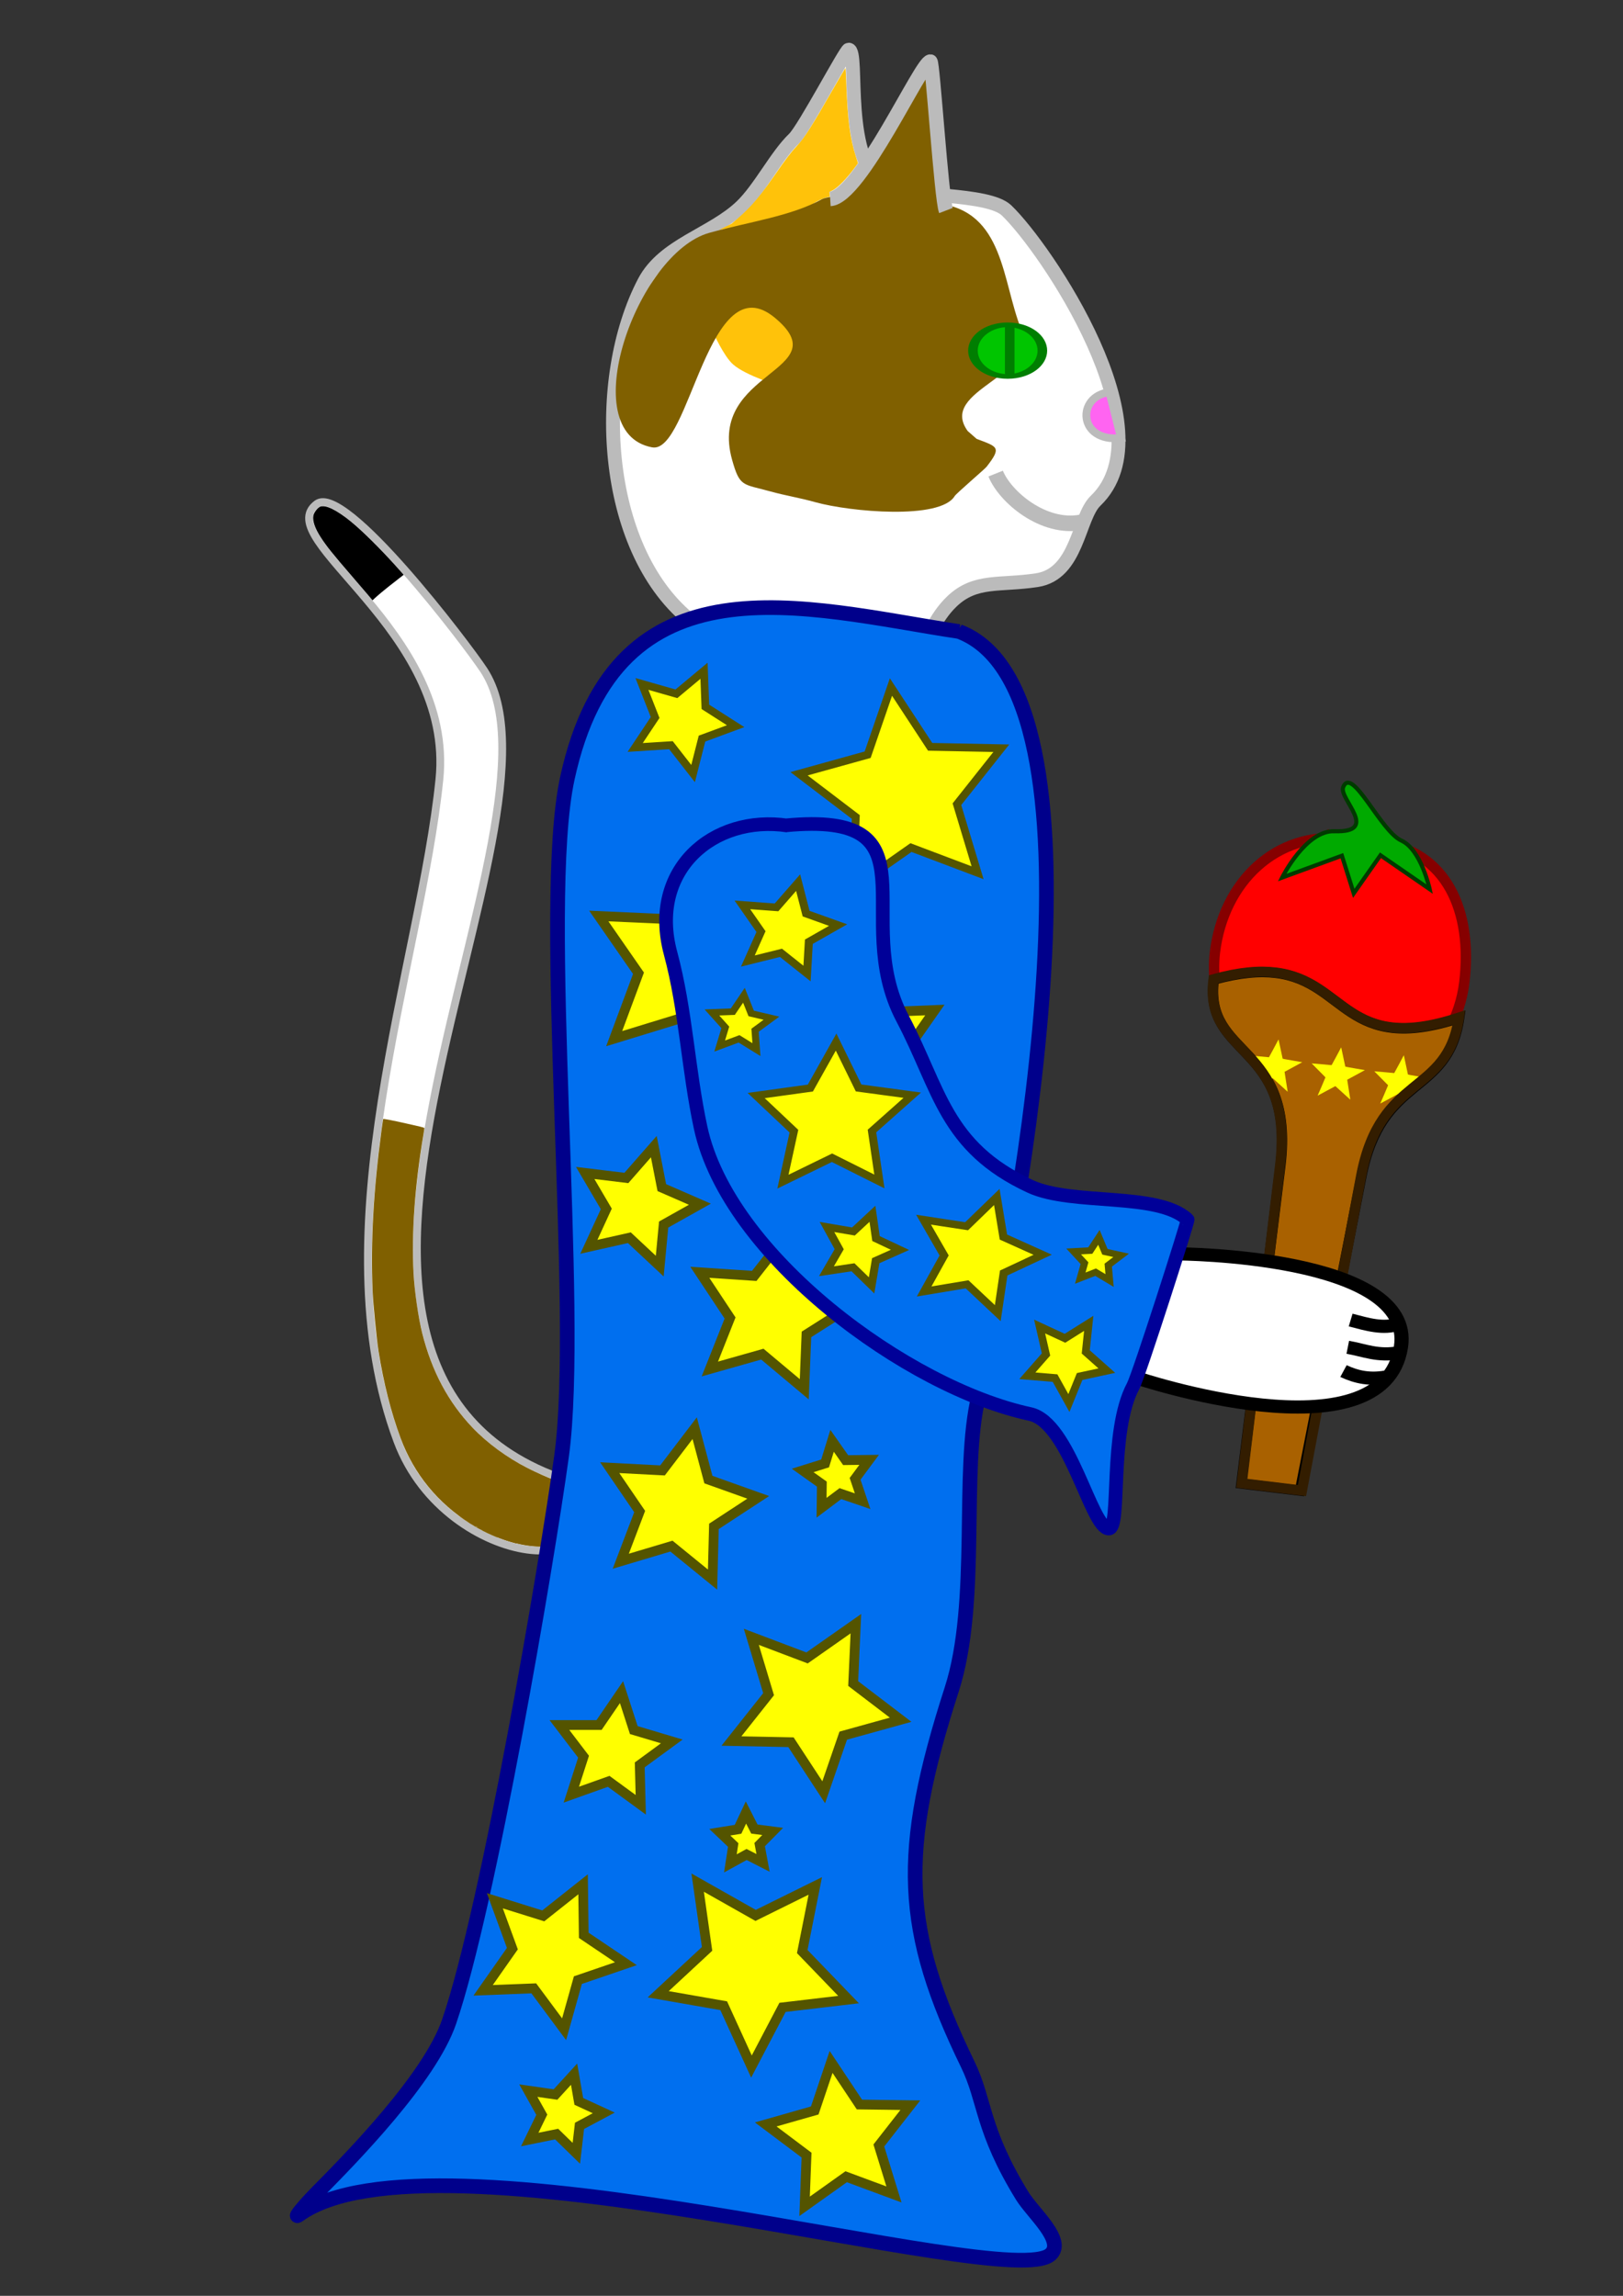 <?xml version="1.0" encoding="UTF-8" standalone="no"?>
<!-- Created with Inkscape (http://www.inkscape.org/) -->

<svg
   xmlns:dc="http://purl.org/dc/elements/1.1/"
   xmlns:cc="http://creativecommons.org/ns#"
   xmlns:rdf="http://www.w3.org/1999/02/22-rdf-syntax-ns#"
   xmlns:svg="http://www.w3.org/2000/svg"
   xmlns="http://www.w3.org/2000/svg"
   xmlns:xlink="http://www.w3.org/1999/xlink"
   xmlns:sodipodi="http://sodipodi.sourceforge.net/DTD/sodipodi-0.dtd"
   xmlns:inkscape="http://www.inkscape.org/namespaces/inkscape"
   width="210mm"
   height="297mm"
   viewBox="0 0 744.094 1052.362"
   id="svg2"
   version="1.1"
   inkscape:version="0.91 r13725"
   sodipodi:docname="wizard_with_magic_tomato.svg"
   inkscape:export-filename="/home/tom/git/doing_math/Assets/art/png/character/wizard_side_magic_tomato.png"
   inkscape:export-xdpi="90"
   inkscape:export-ydpi="90">
  <rect x="0" y="0" width="744.094" height="1052.362" fill="#333333" stroke="none"/>
  <defs
     id="defs4">
    <clipPath
       clipPathUnits="userSpaceOnUse"
       id="clipPath4408">
      <path
         style="display:inline;fill:#808000;fill-opacity:1;fill-rule:evenodd;stroke:#000000;stroke-width:0;stroke-linecap:butt;stroke-linejoin:miter;stroke-miterlimit:4;stroke-dasharray:none;stroke-opacity:1"
         clip-path="none"
         d="m 319.576,566.439 c 17.822,12.603 42.246,23.481 77.292,31.511 61.976,-86.332 -55.417,-125.621 39.356,-260.7 L 630.12,60.889 563.868,14.121 348.373,272.267 c -90.177,108.025 -152.2,39.048 -216.055,124.677 156.741,27.895 110.028,114.883 187.257,169.495 z"
         id="path4410"
         inkscape:connector-curvature="0" />
    </clipPath>
    <clipPath
       clipPathUnits="userSpaceOnUse"
       id="clipPath4412">
      <path
         style="display:inline;fill:#808000;fill-opacity:1;fill-rule:evenodd;stroke:#000000;stroke-width:0;stroke-linecap:butt;stroke-linejoin:miter;stroke-miterlimit:4;stroke-dasharray:none;stroke-opacity:1"
         clip-path="none"
         d="m 456.994,664.632 c 17.822,12.603 42.246,23.481 77.292,31.511 61.976,-86.332 -55.417,-125.621 39.356,-260.7 L 767.539,159.082 701.286,112.314 485.792,370.46 c -90.177,108.025 -152.2,39.048 -216.055,124.677 156.741,27.895 110.028,114.883 187.257,169.495 z"
         id="path4414"
         inkscape:connector-curvature="0" />
    </clipPath>
    <clipPath
       clipPathUnits="userSpaceOnUse"
       id="clipPath4306">
      <path
         style="display:inline;fill:#ffffff;fill-opacity:1;fill-rule:evenodd;stroke:#000000;stroke-width:0;stroke-linecap:butt;stroke-linejoin:miter;stroke-miterlimit:4;stroke-dasharray:none;stroke-opacity:0"
         d="m 252.708,386.61 c 130.546,-53.575 113.801,69.8 244.347,8.571 -2.049,78.578 -68.608,63.432 -76.977,166.646 l -20,246.646 -59.678,0 -0.714,-248.431 c -0.349,-121.427 -87.599,-95.228 -86.977,-173.431 z"
         id="path4308"
         inkscape:connector-curvature="0"
         sodipodi:nodetypes="ccsccsc"
         clip-path="none" />
    </clipPath>
  </defs>
  <sodipodi:namedview
     id="base"
     pagecolor="#ffffff"
     bordercolor="#666666"
     borderopacity="1.0"
     inkscape:pageopacity="0.0"
     inkscape:pageshadow="2"
     inkscape:zoom="0.70710678"
     inkscape:cx="367.22275"
     inkscape:cy="513.67956"
     inkscape:document-units="px"
     inkscape:current-layer="layer13"
     showgrid="false"
     inkscape:window-width="1855"
     inkscape:window-height="1056"
     inkscape:window-x="65"
     inkscape:window-y="24"
     inkscape:window-maximized="1" />
  <g
     inkscape:groupmode="layer"
     id="layer6"
     inkscape:label="head"
     style="display:inline">
    <path
       style="fill:#ffffff;fill-opacity:1;fill-rule:evenodd;stroke:#bbbbbb;stroke-width:6.353;stroke-linecap:butt;stroke-linejoin:miter;stroke-miterlimit:4;stroke-dasharray:none;stroke-opacity:1"
       d="m 315.759,283.687 c -39.731,-32.896 -43.662,-109.965 -20.416,-154.426 8.924,-17.069 31.054,-21.71 44.545,-34.613 8.514,-8.143 16.013,-23.302 24.128,-31.063 4.623,-4.421 23.747,-40.825 25.056,-40.825 5.15,0 -3.534,52.892 17.632,63.013 9.617,4.599 46.298,2.564 54.753,10.65 18.05,17.262 74.565,100.867 40.833,133.126 -7.979,7.631 -8.156,33.537 -26.913,36.388 -17.184,2.611 -28.175,-0.568 -38.977,9.763 -15.202,14.538 -16.378,41.401 -30.625,55.025 -2.11,2.018 -29.534,9.918 -33.409,6.213 -11.848,-11.331 -58.884,-40.199 -56.609,-53.25 z"
       id="path4385"
       inkscape:connector-curvature="0"
       sodipodi:nodetypes="csssssssssssc" />
    <path
       style="fill:#ffc20a;fill-opacity:1;stroke:none;stroke-width:5;stroke-linecap:round;stroke-linejoin:round;stroke-miterlimit:4;stroke-dasharray:none;stroke-opacity:1"
       d="m 335.49,102.485 c 6.895,-5.875 10.78,-9.346 19.612,-22.108 5.329,-7.7 7.449,-10.489 10.259,-13.498 3.539,-3.79 6.692,-8.764 17.236,-27.195 2.707,-4.732 4.973,-8.552 5.035,-8.49 0.062,0.062 0.216,2.96 0.341,6.438 0.63,17.521 1.704,25.737 4.489,34.368 l 0.913,2.83 -1.097,1.5 c -3.937,5.383 -8.181,9.771 -10.594,10.951 l -1.411,0.69 0.087,1.1 0.087,1.1 -1.324,0.275 c -0.728,0.151 -2.391,0.796 -3.694,1.434 -5.57,2.723 -9.569,8.09 -22.279,10.81 -7.425,1.589 -21.072,1.915 -23.387,2.642 -0.405,0.127 5.223,-2.481 5.726,-2.847 z"
       id="path4413"
       inkscape:connector-curvature="0"
       sodipodi:nodetypes="cssscsscsscccssssc" />
  </g>
  <g
     inkscape:groupmode="layer"
     id="layer15"
     inkscape:label="tail">
    <g
       id="g4965"
       transform="translate(9.899,-26.87)">
      <path
         sodipodi:nodetypes="cssssc"
         inkscape:connector-curvature="0"
         id="path4622"
         d="M 246.012,703.968 C 97.449,649.182 257.286,403.379 211.942,334.071 c -7.516,-11.489 -63.766,-85.723 -76.557,-76.222 -21.811,16.201 63.175,57.676 56.158,126.343 -8.72,85.327 -55.314,206.324 -19.294,303.15 22.691,60.997 111.904,66.431 73.763,16.625 z"
         style="fill:#ffffff;fill-opacity:1;fill-rule:evenodd;stroke:#bbbbbb;stroke-width:3.565;stroke-linecap:butt;stroke-linejoin:miter;stroke-miterlimit:4;stroke-dasharray:none;stroke-opacity:1" />
      <path
         inkscape:connector-curvature="0"
         id="path4630"
         d="m 158.771,299.521 c -1.168,-1.396 -4.547,-5.333 -7.509,-8.749 -8.489,-9.791 -11.524,-13.58 -14.172,-17.69 -2.619,-4.065 -3.758,-7.413 -3.336,-9.8 0.215,-1.216 1.356,-2.918 2.546,-3.8 0.65,-0.482 0.881,-0.553 1.847,-0.57 3.011,-0.052 8.63,3.278 15.081,8.938 5.88,5.159 13.399,12.815 20.679,21.055 l 1.272,1.44 -1.957,1.521 c -4.598,3.575 -6.088,4.759 -8.201,6.52 -1.23,1.025 -2.661,2.27 -3.181,2.768 l -0.945,0.905 -2.124,-2.538 z"
         style="fill:#000000;fill-opacity:1;stroke:none;stroke-width:1.263;stroke-linecap:round;stroke-linejoin:round;stroke-miterlimit:4;stroke-dasharray:none;stroke-opacity:1" />
      <path
         inkscape:connector-curvature="0"
         id="path4632"
         d="m 205.878,725.357 c -14.992,-9.38 -26.051,-22.893 -32.107,-39.233 -4.453,-12.015 -7.798,-25.212 -10.14,-40.008 -0.871,-5.503 -2.464,-21.74 -2.702,-27.541 -0.926,-22.563 0.375,-46.005 4.084,-73.577 0.378,-2.807 0.723,-5.15 0.768,-5.205 0.124,-0.154 5.599,0.913 10.507,2.047 2.401,0.555 5.263,1.207 6.36,1.45 1.131,0.25 2.005,0.539 2.019,0.668 0.013,0.125 -0.196,1.535 -0.465,3.135 -3.955,23.502 -5.484,45.029 -4.502,63.373 0.45,8.394 2.193,20.431 3.992,27.568 4.388,17.405 11.904,31.53 22.97,43.163 6.798,7.146 15.75,13.727 25.347,18.632 3.76,1.922 9.336,4.412 11.937,5.331 0.645,0.228 1.034,0.53 1.534,1.193 l 0.67,0.887 -0.725,7.549 c -0.399,4.152 -0.718,7.617 -0.709,7.699 0.009,0.082 -8.273,1.045 -18.404,2.14 l -18.42,1.991 -2.015,-1.261 z"
         style="fill:#806000;fill-opacity:1;stroke:none;stroke-width:5;stroke-linecap:round;stroke-linejoin:round;stroke-miterlimit:4;stroke-dasharray:none;stroke-opacity:1" />
      <path
         inkscape:connector-curvature="0"
         id="path4634"
         d="m 237.878,735.783 c -7.991,-0.02 -17.294,-2.594 -26.505,-7.335 l -3.238,-1.666 18.231,-2.061 c 10.027,-1.133 18.247,-2.06 18.267,-2.059 0.094,0.004 -1.271,12.363 -1.38,12.499 -0.178,0.222 -3.673,0.626 -5.376,0.622 z"
         style="fill:#806000;fill-opacity:1;stroke:none;stroke-width:5;stroke-linecap:round;stroke-linejoin:round;stroke-miterlimit:4;stroke-dasharray:none;stroke-opacity:1" />
      <path
         inkscape:connector-curvature="0"
         id="path4636"
         d="m 237.495,735.71 c -8.226,-0.176 -17.609,-2.904 -27.162,-7.897 l -1.775,-0.928 12.475,-1.468 c 18.247,-2.148 23.482,-2.696 23.507,-2.462 0.032,0.296 -1.154,10.976 -1.296,11.669 l -0.123,0.602 -2.54,0.247 c -1.397,0.136 -2.785,0.242 -3.085,0.236 z"
         style="fill:#806000;fill-opacity:1;stroke:none;stroke-width:5;stroke-linecap:round;stroke-linejoin:round;stroke-miterlimit:4;stroke-dasharray:none;stroke-opacity:1" />
      <path
         inkscape:connector-curvature="0"
         id="path4638"
         d="m 211.14,726.356 -0.009,-0.083 11.936,-1.297 c 6.565,-0.713 12.239,-1.333 12.61,-1.376 l 0.674,-0.079 0.003,0.033 0.003,0.033 -1.451,0.164 c -0.798,0.09 -2.463,0.279 -3.699,0.418 -1.236,0.139 -3.297,0.373 -4.58,0.517 -1.283,0.145 -4.911,0.555 -8.064,0.91 -3.153,0.356 -6.111,0.691 -6.573,0.745 l -0.841,0.097 -0.009,-0.083 z"
         style="fill:#806000;fill-opacity:1;stroke:none;stroke-width:5;stroke-linecap:round;stroke-linejoin:round;stroke-miterlimit:4;stroke-dasharray:none;stroke-opacity:1" />
      <path
         inkscape:connector-curvature="0"
         id="path4640"
         d="m 227.24,724.623 c 0.026,-0.005 0.066,-0.009 0.089,-0.009 0.023,-3.5e-4 0.002,0.004 -0.047,0.009 -0.049,0.005 -0.068,0.005 -0.042,2.5e-4 z"
         style="fill:#806000;fill-opacity:1;stroke:none;stroke-width:5;stroke-linecap:round;stroke-linejoin:round;stroke-miterlimit:4;stroke-dasharray:none;stroke-opacity:1" />
      <path
         inkscape:connector-curvature="0"
         id="path4642"
         d="m 227.252,724.622 c 0.02,-0.005 0.05,-0.007 0.067,-0.007 0.017,7.1e-4 7.1e-4,0.004 -0.036,0.008 -0.037,0.003 -0.051,0.003 -0.031,-0.001 z"
         style="fill:#806000;fill-opacity:1;stroke:none;stroke-width:5;stroke-linecap:round;stroke-linejoin:round;stroke-miterlimit:4;stroke-dasharray:none;stroke-opacity:1" />
      <path
         inkscape:connector-curvature="0"
         id="path4644"
         d="m 226.239,734.188 c -4.803,-1.232 -9.676,-3.103 -14.566,-5.592 l -0.308,-0.157 -0.107,-0.993 -0.107,-0.993 0.237,-0.032 c 0.173,-0.024 12.288,-1.393 15.554,-1.758 0.171,-0.019 0.277,-0.035 0.251,-0.037 -0.034,-0.003 -0.022,-0.006 0.044,-0.011 0.237,-0.018 1.975,-0.209 4.855,-0.536 1.741,-0.197 3.413,-0.385 3.716,-0.418 l 0.551,-0.06 0.515,4.767 0.515,4.767 -5.369,0.58 -5.369,0.58 -0.413,-0.106 0,0 z"
         style="fill:#806000;fill-opacity:1;stroke:none;stroke-width:5;stroke-linecap:round;stroke-linejoin:round;stroke-miterlimit:4;stroke-dasharray:none;stroke-opacity:1" />
      <use
         transform="translate(-6.015,-7.482)"
         height="100%"
         width="100%"
         y="0"
         x="0"
         xlink:href="#path4644"
         id="use4646" />
      <use
         transform="translate(-0.58,-2.644)"
         height="100%"
         width="100%"
         y="0"
         x="0"
         xlink:href="#path4644"
         id="use4648" />
      <use
         transform="translate(-6.4,-3.687)"
         height="100%"
         width="100%"
         y="0"
         x="0"
         xlink:href="#path4644"
         id="use4650" />
      <use
         transform="translate(-2.57,-7.36)"
         height="100%"
         width="100%"
         y="0"
         x="0"
         xlink:href="#path4644"
         id="use4652" />
      <use
         transform="translate(-1.634,-4.917)"
         height="100%"
         width="100%"
         y="0"
         x="0"
         xlink:href="#path4644"
         id="use4654" />
      <use
         transform="translate(-0.867,-4.309)"
         height="100%"
         width="100%"
         y="0"
         x="0"
         xlink:href="#path4644"
         id="use4656" />
      <use
         transform="translate(0.708,-6.753)"
         height="100%"
         width="100%"
         y="0"
         x="0"
         xlink:href="#path4644"
         id="use4658" />
      <use
         transform="translate(4.374,-4.573)"
         height="100%"
         width="100%"
         y="0"
         x="0"
         xlink:href="#path4644"
         id="use4660" />
      <use
         transform="translate(4.55,-7.603)"
         height="100%"
         width="100%"
         y="0"
         x="0"
         xlink:href="#path4644"
         id="use4662" />
      <use
         transform="translate(1.882,-1.86)"
         height="100%"
         width="100%"
         y="0"
         x="0"
         xlink:href="#path4644"
         id="use4664" />
      <use
         transform="translate(0.519,-2.658)"
         height="100%"
         width="100%"
         y="0"
         x="0"
         xlink:href="#path4644"
         id="use4666" />
      <use
         transform="translate(0.642,-1.568)"
         height="100%"
         width="100%"
         y="0"
         x="0"
         xlink:href="#path4644"
         id="use4668" />
      <use
         transform="translate(2.304,-1.834)"
         height="100%"
         width="100%"
         y="0"
         x="0"
         xlink:href="#path4644"
         id="use4670" />
      <use
         transform="translate(5.446,-7.518)"
         height="100%"
         width="100%"
         y="0"
         x="0"
         xlink:href="#path4644"
         id="use4672" />
      <use
         transform="translate(3.455,-4.33)"
         height="100%"
         width="100%"
         y="0"
         x="0"
         xlink:href="#path4644"
         id="use4674" />
      <use
         transform="translate(5.629,-6.684)"
         height="100%"
         width="100%"
         y="0"
         x="0"
         xlink:href="#path4644"
         id="use4676" />
      <use
         transform="translate(0.617,-3.541)"
         height="100%"
         width="100%"
         y="0"
         x="0"
         xlink:href="#path4644"
         id="use4678" />
      <use
         transform="translate(-0.617,-5.612)"
         height="100%"
         width="100%"
         y="0"
         x="0"
         xlink:href="#path4644"
         id="use4680" />
      <use
         transform="translate(1.549,-2.999)"
         height="100%"
         width="100%"
         y="0"
         x="0"
         xlink:href="#path4644"
         id="use4682" />
      <use
         transform="translate(5.361,-6.054)"
         height="100%"
         width="100%"
         y="0"
         x="0"
         xlink:href="#path4644"
         id="use4684" />
      <use
         transform="translate(1.896,-3.986)"
         height="100%"
         width="100%"
         y="0"
         x="0"
         xlink:href="#path4644"
         id="use4686" />
      <use
         transform="translate(4.925,-3.659)"
         height="100%"
         width="100%"
         y="0"
         x="0"
         xlink:href="#path4644"
         id="use4688" />
      <use
         transform="translate(7.293,-6.938)"
         height="100%"
         width="100%"
         y="0"
         x="0"
         xlink:href="#path4644"
         id="use4690" />
      <use
         transform="translate(3.565,-8.493)"
         height="100%"
         width="100%"
         y="0"
         x="0"
         xlink:href="#path4644"
         id="use4692" />
      <use
         transform="translate(1.883,-7.963)"
         height="100%"
         width="100%"
         y="0"
         x="0"
         xlink:href="#path4644"
         id="use4694" />
      <use
         transform="translate(1.008,-4.892)"
         height="100%"
         width="100%"
         y="0"
         x="0"
         xlink:href="#path4644"
         id="use4696" />
      <use
         transform="translate(2.855,-5.806)"
         height="100%"
         width="100%"
         y="0"
         x="0"
         xlink:href="#path4644"
         id="use4698" />
      <use
         transform="translate(4.842,-8.411)"
         height="100%"
         width="100%"
         y="0"
         x="0"
         xlink:href="#path4644"
         id="use4700" />
      <use
         transform="translate(8.884,-7.997)"
         height="100%"
         width="100%"
         y="0"
         x="0"
         xlink:href="#path4644"
         id="use4702" />
      <use
         transform="translate(7.687,-5.189)"
         height="100%"
         width="100%"
         y="0"
         x="0"
         xlink:href="#path4644"
         id="use4704" />
      <use
         transform="translate(4.871,-6.512)"
         height="100%"
         width="100%"
         y="0"
         x="0"
         xlink:href="#path4644"
         id="use4706" />
      <use
         transform="translate(10.849,-6.782)"
         height="100%"
         width="100%"
         y="0"
         x="0"
         xlink:href="#path4644"
         id="use4708" />
      <use
         transform="translate(9.018,-5.188)"
         height="100%"
         width="100%"
         y="0"
         x="0"
         xlink:href="#path4644"
         id="use4710" />
      <use
         transform="translate(4.804,-6.647)"
         height="100%"
         width="100%"
         y="0"
         x="0"
         xlink:href="#path4644"
         id="use4712" />
      <use
         transform="translate(5.258,-5.952)"
         height="100%"
         width="100%"
         y="0"
         x="0"
         xlink:href="#path4644"
         id="use4714" />
      <use
         transform="translate(6.87,-3.612)"
         height="100%"
         width="100%"
         y="0"
         x="0"
         xlink:href="#path4644"
         id="use4716" />
      <use
         transform="translate(6.525,-7.116)"
         height="100%"
         width="100%"
         y="0"
         x="0"
         xlink:href="#path4644"
         id="use4718" />
      <use
         transform="translate(5.644,-7.758)"
         height="100%"
         width="100%"
         y="0"
         x="0"
         xlink:href="#path4644"
         id="use4720" />
      <use
         transform="translate(12.513,-8.468)"
         height="100%"
         width="100%"
         y="0"
         x="0"
         xlink:href="#path4644"
         id="use4722" />
      <use
         transform="translate(9.806,-9.893)"
         height="100%"
         width="100%"
         y="0"
         x="0"
         xlink:href="#path4644"
         id="use4724" />
      <use
         transform="translate(11.02,-4.84)"
         height="100%"
         width="100%"
         y="0"
         x="0"
         xlink:href="#path4644"
         id="use4726" />
      <use
         transform="translate(7.699,-8.41)"
         height="100%"
         width="100%"
         y="0"
         x="0"
         xlink:href="#path4644"
         id="use4728" />
      <use
         transform="translate(12.763,-7.615)"
         height="100%"
         width="100%"
         y="0"
         x="0"
         xlink:href="#path4644"
         id="use4730" />
      <use
         transform="translate(10.462,-9.349)"
         height="100%"
         width="100%"
         y="0"
         x="0"
         xlink:href="#path4644"
         id="use4732" />
      <use
         transform="translate(5.843,-5.183)"
         height="100%"
         width="100%"
         y="0"
         x="0"
         xlink:href="#path4644"
         id="use4734" />
      <use
         transform="translate(5.921,-2.96)"
         height="100%"
         width="100%"
         y="0"
         x="0"
         xlink:href="#path4644"
         id="use4736" />
      <use
         transform="translate(8.537,-5.097)"
         height="100%"
         width="100%"
         y="0"
         x="0"
         xlink:href="#path4644"
         id="use4738" />
      <use
         transform="translate(8.309,-7.102)"
         height="100%"
         width="100%"
         y="0"
         x="0"
         xlink:href="#path4644"
         id="use4740" />
      <use
         transform="translate(2.691,-4.622)"
         height="100%"
         width="100%"
         y="0"
         x="0"
         xlink:href="#path4644"
         id="use4742" />
      <use
         transform="translate(4.678,-6.086)"
         height="100%"
         width="100%"
         y="0"
         x="0"
         xlink:href="#path4644"
         id="use4744" />
      <use
         transform="translate(5.206,-9.17)"
         height="100%"
         width="100%"
         y="0"
         x="0"
         xlink:href="#path4644"
         id="use4746" />
      <use
         transform="translate(6.199,-6.436)"
         height="100%"
         width="100%"
         y="0"
         x="0"
         xlink:href="#path4644"
         id="use4748" />
      <path
         inkscape:connector-curvature="0"
         id="path4774"
         d="m 217.688,731.468 c -5.4,-2.189 -10.537,-4.99 -15.436,-8.419 -0.407,-0.285 -1.141,-0.81 -1.295,-0.926 l -0.051,-0.038 -0.002,-0.046 -0.002,-0.046 0.249,0.181 c 0.881,0.64 1.849,1.313 2.793,1.941 0.795,0.528 1.353,0.885 2.884,1.842 l 1.06,0.663 0.383,-0.041 0.383,-0.041 0.16,0.072 0.16,0.072 -0.42,0.048 c -0.231,0.026 -0.42,0.05 -0.419,0.053 0.001,0.008 3.337,1.724 3.935,2.025 1.9,0.954 3.836,1.833 5.671,2.573 0.173,0.07 0.334,0.135 0.356,0.145 l 0.042,0.018 -0.106,0.011 -0.106,0.011 -0.24,-0.097 0,2e-5 z"
         style="fill:#806000;fill-opacity:1;stroke:none;stroke-width:5;stroke-linecap:round;stroke-linejoin:round;stroke-miterlimit:4;stroke-dasharray:none;stroke-opacity:1" />
    </g>
  </g>
  <g
     inkscape:groupmode="layer"
     id="layer4"
     inkscape:label="rope"
     style="display:inline">
    <path
       style="fill:#006fef;fill-opacity:1;fill-rule:evenodd;stroke:#00008b;stroke-width:6.719;stroke-linecap:butt;stroke-linejoin:miter;stroke-miterlimit:4;stroke-dasharray:none;stroke-opacity:1"
       d="m 439.726,289.499 c -71.167,-10.876 -157.038,-36.757 -179.62,67.284 -12.757,58.775 6.596,243.223 -2.642,310.62 -6.71,48.952 -33.438,206.38 -51.56,259.294 -8.795,25.679 -44.304,62.007 -61.685,79.503 -2.723,2.741 -10.34,11.347 -7.216,9.08 60.505,-43.898 324.691,35.826 344.572,18.16 7.042,-6.257 -7.993,-18.89 -12.938,-26.929 -18.67,-30.352 -16.78,-43.448 -24.947,-60.241 -30.006,-61.694 -31.507,-96.958 -7.354,-171.853 12.996,-40.301 4.001,-100.441 12.319,-134.424 19.828,-81.012 63.126,-323.294 -8.93,-350.494 z"
       id="path4269"
       inkscape:connector-curvature="0"
       sodipodi:nodetypes="cssssssssssc" />
    <path
       sodipodi:type="star"
       style="fill:#ffff00;fill-opacity:1;stroke:#545400;stroke-width:7.959;stroke-miterlimit:4;stroke-dasharray:none;stroke-opacity:1"
       id="path4273"
       sodipodi:sides="5"
       sodipodi:cx="277.14285"
       sodipodi:cy="9.5050621"
       sodipodi:r1="55.475681"
       sodipodi:r2="27.737841"
       sodipodi:arg1="1.3633001"
       sodipodi:arg2="1.9916186"
       inkscape:flatsided="false"
       inkscape:rounded="0"
       inkscape:randomized="0"
       d="m 288.571,63.791 -22.76,-28.968 -36.766,2.327 20.517,-30.597 -13.574,-34.248 35.44,10.058 28.377,-23.493 1.386,36.813 31.112,19.728 -34.583,12.694 z"
       inkscape:transform-center-x="-2.5183974"
       inkscape:transform-center-y="1.3014439"
       transform="matrix(0.446,0,0,0.449,189.054,325.944)" />
    <path
       sodipodi:type="star"
       style="fill:#ffff00;fill-opacity:1;stroke:#545400;stroke-width:4.533;stroke-miterlimit:4;stroke-dasharray:none;stroke-opacity:1"
       id="path4275"
       sodipodi:sides="5"
       sodipodi:cx="488.57144"
       sodipodi:cy="89.505058"
       sodipodi:r1="62.662037"
       sodipodi:r2="31.331017"
       sodipodi:arg1="0.81764505"
       sodipodi:arg2="1.4459636"
       inkscape:flatsided="false"
       inkscape:rounded="0"
       inkscape:randomized="0"
       d="m 531.429,135.219 -38.956,-14.627 -34.134,23.799 1.873,-41.57 -33.182,-25.109 40.114,-11.064 13.627,-39.317 22.919,34.731 41.604,0.81 -25.949,32.529 z"
       inkscape:transform-center-x="3.0186225"
       inkscape:transform-center-y="-4.564195"
       transform="matrix(0.784,0,0,0.789,31.549,293.364)" />
    <path
       sodipodi:type="star"
       style="fill:#ffff00;fill-opacity:1;stroke:#545400;stroke-width:10;stroke-miterlimit:4;stroke-dasharray:none;stroke-opacity:1"
       id="path4277"
       sodipodi:sides="5"
       sodipodi:cx="285.71429"
       sodipodi:cy="260.93362"
       sodipodi:r1="107.36168"
       sodipodi:r2="53.68084"
       sodipodi:arg1="1.1309537"
       sodipodi:arg2="1.7592723"
       inkscape:flatsided="false"
       inkscape:rounded="0"
       inkscape:randomized="0"
       d="m 331.429,358.076 -55.772,-44.413 -68.204,20.765 25.004,-66.767 -40.825,-58.449 71.226,3.149 42.973,-56.889 19.015,68.713 67.384,23.29 -59.473,39.318 z"
       inkscape:transform-center-x="-4.4326496"
       inkscape:transform-center-y="-2.9656205"
       transform="matrix(0.446,0,0,0.449,189.054,325.944)" />
    <path
       sodipodi:type="star"
       style="fill:#ffff00;fill-opacity:1;stroke:#545400;stroke-width:10;stroke-miterlimit:4;stroke-dasharray:none;stroke-opacity:1"
       id="path4279"
       sodipodi:sides="5"
       sodipodi:cx="368.57144"
       sodipodi:cy="615.21936"
       sodipodi:r1="84.418777"
       sodipodi:r2="42.209393"
       sodipodi:arg1="1.152572"
       sodipodi:arg2="1.7808905"
       inkscape:flatsided="false"
       inkscape:rounded="0"
       inkscape:randomized="0"
       d="m 402.857,692.362 -43.089,-35.862 -53.969,15.165 20.791,-52.062 -31.1,-46.642 55.938,3.686 34.749,-43.991 13.78,54.339 52.576,19.454 -47.422,29.898 z"
       inkscape:transform-center-x="-3.8795909"
       inkscape:transform-center-y="-1.9323795"
       transform="matrix(0.446,0,0,0.449,189.054,325.944)" />
    <path
       sodipodi:type="star"
       style="fill:#ffff00;fill-opacity:1;stroke:#545400;stroke-width:10;stroke-miterlimit:4;stroke-dasharray:none;stroke-opacity:1"
       id="path4281"
       sodipodi:sides="5"
       sodipodi:cx="471.42856"
       sodipodi:cy="340.93362"
       sodipodi:r1="74.778587"
       sodipodi:r2="37.389294"
       sodipodi:arg1="0.75837771"
       sodipodi:arg2="1.3866962"
       inkscape:flatsided="false"
       inkscape:rounded="0"
       inkscape:randomized="0"
       d="m 525.714,392.362 -47.441,-14.671 -38.981,30.764 -0.707,-49.653 -41.304,-27.566 47.004,-16.016 13.454,-47.801 29.757,39.754 49.619,-1.976 -28.613,40.586 z"
       inkscape:transform-center-x="3.0165335"
       inkscape:transform-center-y="-2.1371045"
       transform="matrix(0.446,0,0,0.449,189.054,325.944)" />
    <path
       sodipodi:type="star"
       style="fill:#ffff00;fill-opacity:1;stroke:#545400;stroke-width:10;stroke-miterlimit:4;stroke-dasharray:none;stroke-opacity:1"
       id="path4283"
       sodipodi:sides="5"
       sodipodi:cx="231.42857"
       sodipodi:cy="506.64792"
       sodipodi:r1="64.206299"
       sodipodi:r2="32.103149"
       sodipodi:arg1="1.2068174"
       sodipodi:arg2="1.8351359"
       inkscape:flatsided="false"
       inkscape:rounded="0"
       inkscape:randomized="0"
       d="m 254.286,566.648 -31.245,-29.012 -41.612,9.291 17.937,-38.681 -21.696,-36.705 42.33,5.106 28.204,-31.976 8.225,41.836 39.127,16.942 -37.247,20.75 z"
       inkscape:transform-center-x="-3.6966019"
       inkscape:transform-center-y="-0.70458165"
       transform="matrix(0.446,0,0,0.449,189.054,325.944)" />
    <path
       sodipodi:type="star"
       style="fill:#ffff00;fill-opacity:1;stroke:#545400;stroke-width:10;stroke-miterlimit:4;stroke-dasharray:none;stroke-opacity:1"
       id="path4285"
       sodipodi:sides="5"
       sodipodi:cx="274.28574"
       sodipodi:cy="812.3623"
       sodipodi:r1="81.816116"
       sodipodi:r2="40.908058"
       sodipodi:arg1="1.1383886"
       sodipodi:arg2="1.7667071"
       inkscape:flatsided="false"
       inkscape:rounded="0"
       inkscape:randomized="0"
       d="m 308.571,886.648 -42.249,-34.16 -52.092,15.438 19.433,-50.737 -30.779,-44.772 54.259,2.803 33.069,-43.108 14.101,52.469 51.217,18.13 -45.544,29.625 z"
       inkscape:transform-center-x="-3.5095215"
       inkscape:transform-center-y="-2.1269363"
       transform="matrix(0.446,0,0,0.449,189.054,325.944)" />
    <path
       sodipodi:type="star"
       style="fill:#ffff00;fill-opacity:1;stroke:#545400;stroke-width:10;stroke-miterlimit:4;stroke-dasharray:none;stroke-opacity:1"
       id="path4287"
       sodipodi:sides="5"
       sodipodi:cx="411.42859"
       sodipodi:cy="1012.3622"
       sodipodi:r1="92.140091"
       sodipodi:r2="46.070045"
       sodipodi:arg1="1.4464413"
       sodipodi:arg2="2.0747599"
       inkscape:flatsided="false"
       inkscape:rounded="0"
       inkscape:randomized="0"
       d="m 422.857,1103.791 -33.676,-51.086 -61.175,-1.22 38.179,-47.814 -17.744,-58.558 57.272,21.535 50.209,-34.971 -2.783,61.124 48.774,36.945 -58.992,16.241 z"
       inkscape:transform-center-x="-2.5183974"
       inkscape:transform-center-y="3.8306865"
       transform="matrix(0.446,0,0,0.449,189.054,325.944)" />
    <path
       sodipodi:type="star"
       style="fill:#ffff00;fill-opacity:1;stroke:#545400;stroke-width:10;stroke-miterlimit:4;stroke-dasharray:none;stroke-opacity:1"
       id="path4289"
       sodipodi:sides="5"
       sodipodi:cx="214.28572"
       sodipodi:cy="1115.2194"
       sodipodi:r1="61.345459"
       sodipodi:r2="30.672729"
       sodipodi:arg1="1.0863184"
       sodipodi:arg2="1.7146369"
       inkscape:flatsided="false"
       inkscape:rounded="0"
       inkscape:randomized="0"
       d="m 242.857,1169.505 -32.968,-23.93 -38.403,13.592 12.571,-38.749 -24.794,-32.323 40.737,-0.019 23.079,-33.569 12.606,38.738 39.058,11.576 -32.946,23.96 z"
       inkscape:transform-center-x="-1.9377557"
       inkscape:transform-center-y="-2.2912729"
       transform="matrix(0.446,0,0,0.449,185.453,302.173)" />
    <path
       sodipodi:type="star"
       style="fill:#ffff00;fill-opacity:1;stroke:#545400;stroke-width:10;stroke-miterlimit:4;stroke-dasharray:none;stroke-opacity:1"
       id="path4291"
       sodipodi:sides="5"
       sodipodi:cx="351.42859"
       sodipodi:cy="1280.9336"
       sodipodi:r1="102.89682"
       sodipodi:r2="51.44841"
       sodipodi:arg1="1.598567"
       sodipodi:arg2="2.2268855"
       inkscape:flatsided="false"
       inkscape:rounded="0"
       inkscape:randomized="0"
       d="m 348.571,1383.791 -28.528,-62.09 -67.321,-11.7 50.236,-46.318 -9.676,-67.642 59.575,33.464 61.341,-30.105 -13.416,67 47.587,49.036 -67.867,7.944 z"
       inkscape:transform-center-x="0.62960185"
       inkscape:transform-center-y="6.4052701"
       transform="matrix(0.446,0,0,0.449,189.054,325.944)" />
    <path
       sodipodi:type="star"
       style="fill:#ffff00;fill-opacity:1;stroke:#545400;stroke-width:10;stroke-miterlimit:4;stroke-dasharray:none;stroke-opacity:1"
       id="path4293"
       sodipodi:sides="5"
       sodipodi:cx="154.28571"
       sodipodi:cy="1432.3622"
       sodipodi:r1="42.474483"
       sodipodi:r2="21.237242"
       sodipodi:arg1="1.2277724"
       sodipodi:arg2="1.8560909"
       inkscape:flatsided="false"
       inkscape:rounded="0"
       inkscape:randomized="0"
       d="m 168.571,1472.362 -20.263,-19.621 -27.651,5.568 12.399,-25.334 -13.84,-24.577 27.926,3.964 19.097,-20.758 4.86,27.784 25.643,11.748 -24.922,13.208 z"
       inkscape:transform-center-x="-2.6341861"
       inkscape:transform-center-y="-0.27012504"
       transform="matrix(0.446,0,0,0.449,189.054,325.944)" />
    <path
       sodipodi:type="star"
       style="fill:#ffff00;fill-opacity:1;stroke:#545400;stroke-width:10;stroke-miterlimit:4;stroke-dasharray:none;stroke-opacity:1"
       id="path4295"
       sodipodi:sides="5"
       sodipodi:cx="388.57144"
       sodipodi:cy="1629.5051"
       sodipodi:r1="28.571428"
       sodipodi:r2="14.285714"
       sodipodi:arg1="0.92729522"
       sodipodi:arg2="1.5556137"
       inkscape:flatsided="false"
       inkscape:rounded="0"
       inkscape:randomized="0"
       d="m 405.714,1652.362 -16.926,-8.573 -16.658,9.083 2.923,-18.747 -13.786,-13.036 18.733,-3.013 8.138,-17.14 8.654,16.885 18.815,2.443 -13.384,13.448 z"
       inkscape:transform-center-x="0.095584005"
       inkscape:transform-center-y="-1.8544339"
       transform="matrix(0.446,0,0,0.449,168.885,112.003)" />
    <path
       sodipodi:type="star"
       style="fill:#ffff00;fill-opacity:1;stroke:#545400;stroke-width:10;stroke-miterlimit:4;stroke-dasharray:none;stroke-opacity:1"
       id="path4297"
       sodipodi:sides="5"
       sodipodi:cx="437.14285"
       sodipodi:cy="780.93365"
       sodipodi:r1="36.365494"
       sodipodi:r2="18.182747"
       sodipodi:arg1="0.78539816"
       sodipodi:arg2="1.4137167"
       inkscape:flatsided="false"
       inkscape:rounded="0"
       inkscape:randomized="0"
       d="m 462.857,806.648 -22.87,-7.755 -19.354,14.443 0.309,-24.147 -19.717,-13.944 23.061,-7.168 7.168,-23.061 13.944,19.717 24.147,-0.309 -14.443,19.354 z"
       inkscape:transform-center-x="1.2535892"
       inkscape:transform-center-y="-1.2535865"
       transform="matrix(0.446,0,0,0.449,189.054,325.944)" />
    <path
       sodipodi:type="star"
       style="fill:#ffff00;fill-opacity:1;stroke:#545400;stroke-width:10;stroke-miterlimit:4;stroke-dasharray:none;stroke-opacity:1"
       id="path4299"
       sodipodi:sides="5"
       sodipodi:cx="482.85715"
       sodipodi:cy="503.79077"
       sodipodi:r1="40.607632"
       sodipodi:r2="20.303816"
       sodipodi:arg1="0.88506682"
       sodipodi:arg2="1.5133853"
       inkscape:flatsided="false"
       inkscape:rounded="0"
       inkscape:randomized="0"
       d="m 508.571,535.219 -24.549,-11.158 -23.109,13.897 3.026,-26.796 L 443.581,493.479 470,488.076 l 10.527,-24.826 13.302,23.457 26.864,2.34 -18.198,19.9 z"
       inkscape:transform-center-x="0.51345021"
       inkscape:transform-center-y="-2.2723006"
       transform="matrix(0.446,0,0,0.449,189.054,325.944)" />
    <path
       sodipodi:type="star"
       style="fill:#ffff00;fill-opacity:1;stroke:#545400;stroke-width:10;stroke-miterlimit:4;stroke-dasharray:none;stroke-opacity:1"
       id="path4303"
       sodipodi:sides="5"
       sodipodi:cx="285.71429"
       sodipodi:cy="1478.0765"
       sodipodi:r1="78.817795"
       sodipodi:r2="39.408897"
       sodipodi:arg1="0.81103357"
       sodipodi:arg2="1.4393521"
       inkscape:flatsided="false"
       inkscape:rounded="0"
       inkscape:randomized="0"
       d="m 340,1535.219 -49.121,-18.074 -42.736,30.218 2.01,-52.301 -41.945,-31.307 50.363,-14.25 16.813,-49.566 29.116,43.494 52.336,0.673 -32.368,41.131 z"
       inkscape:transform-center-x="2.2763964"
       inkscape:transform-center-y="-3.1558156"
       transform="matrix(0.446,0,0,0.449,258.207,316.579)" />
    <path
       sodipodi:type="star"
       style="fill:#ffff00;fill-opacity:1;stroke:#545400;stroke-width:10;stroke-miterlimit:4;stroke-dasharray:none;stroke-opacity:1"
       id="path4305"
       sodipodi:sides="5"
       sodipodi:cx="411.42856"
       sodipodi:cy="1746.6479"
       sodipodi:r1="78.45446"
       sodipodi:r2="39.22723"
       sodipodi:arg1="1.3876855"
       sodipodi:arg2="2.016004"
       inkscape:flatsided="false"
       inkscape:rounded="0"
       inkscape:randomized="0"
       d="m 425.714,1823.791 -31.179,-41.739 -52.06,2.022 30.062,-42.551 -18.01,-48.887 49.758,15.441 40.929,-32.235 0.69,52.094 43.305,28.964 -49.331,16.755 z"
       inkscape:transform-center-x="-3.147999"
       inkscape:transform-center-y="2.259121"
       transform="matrix(0.446,0,0,0.449,68.758,111.283)" />
  </g>
  <g
     inkscape:groupmode="layer"
     id="layer13"
     inkscape:label="staff"
     style="display:inline">
    <path
       inkscape:connector-curvature="0"
       style="display:inline;fill:#ff0000;fill-opacity:1;stroke:#860000;stroke-width:4.743;stroke-linecap:butt;stroke-linejoin:miter;stroke-miterlimit:4;stroke-dasharray:none;stroke-opacity:1"
       d="m 616.708,384.562 c -31.574,-3.803 -55.816,19.736 -59.696,51.958 -1.32,11.165 0.527,22.467 5.321,32.564 0.007,0.003 0.013,0.005 0.02,0.008 0.047,-0.062 0.093,-0.129 0.14,-0.189 0.542,-0.697 0.454,0.181 0.427,0.42 0.029,-0.003 0.047,-0.008 0.077,-0.012 0.537,-0.063 0.853,0.666 1.27,1.01 0.729,0.6 1.118,0.927 1.449,1.214 0.205,-0.181 0.58,-0.279 1.328,-0.37 0.274,-0.033 0.509,0.21 0.757,0.33 0.535,0.259 0.992,0.704 1.454,1.069 0.295,0.249 0.563,0.527 0.829,0.806 0.268,-0.409 1.05,-0.704 1.486,-0.722 0.296,-0.012 0.566,0.086 0.84,0.171 1.034,0.084 1.706,0.555 2.399,1.28 0.311,0.357 0.506,0.758 0.716,1.178 0.06,0.121 0.14,0.234 0.183,0.362 0.043,0.129 0.149,0.601 0.219,0.91 0.113,0.064 0.217,0.136 0.291,0.241 0.376,0.542 0.34,1.032 0.15,1.495 0.028,0.017 0.069,0.04 0.092,0.053 0.134,0.116 0.257,0.247 0.404,0.346 0.049,0.034 0.115,0.03 0.172,0.045 0.208,0.144 0.429,0.273 0.625,0.432 0.508,0.411 0.945,0.938 1.378,1.425 0.491,0.417 0.881,0.935 1.324,1.398 0.146,0.152 0.329,0.264 0.476,0.415 0.14,0.142 0.267,0.295 0.401,0.442 0.675,0.501 1.246,1.211 1.511,2.018 0.062,0.188 0.09,0.386 0.135,0.578 0.14,0.34 0.283,0.689 0.452,1.017 0.038,0.073 0.11,0.127 0.143,0.202 0.14,0.319 0.265,0.736 0.374,1.083 0.361,0.864 0.559,1.813 1.003,2.64 0.142,0.108 0.228,0.235 0.273,0.374 0.102,0.099 0.204,0.197 0.302,0.299 0.122,0.093 0.296,0.149 0.391,0.262 0.144,-0.013 0.287,-0.013 0.426,0.023 0.122,0.032 0.489,0.672 0.612,0.88 0.253,0.358 0.319,0.801 0.518,1.183 0.045,0.086 0.134,0.14 0.193,0.217 0.107,0.141 0.212,0.284 0.304,0.435 0.143,0.236 0.366,0.69 0.503,0.966 0.288,0.417 0.524,0.748 0.523,1.127 5.731,2.89 11.899,4.783 18.25,5.6 31.574,3.803 60.316,-19.234 64.197,-51.456 3.882,-32.222 -7.818,-60.426 -39.393,-64.229 -5.309,1.532 -10.594,2.845 -15.25,-1.5 z m -49.121,87.647 c 0.035,0.127 0.063,0.257 0.096,0.384 -0.022,-0.126 -0.082,-0.261 -0.096,-0.384 z m 4.538,2.334 c 0.049,-0.067 -0.184,0.254 -0.299,0.411 0.007,-0.003 0.015,-0.006 0.022,-0.009 0.029,-0.055 0.2,-0.296 0.277,-0.402 z m 0.411,0.647 c -0.16,-0.04 -0.349,-0.026 -0.523,-0.04 0.008,0.006 -0.003,-0.004 0.004,0.003 0.298,0.354 0.627,0.675 0.945,1.007 0.039,-7.1e-4 0.138,-0.005 0.152,-0.006 0.014,-0.002 0.007,-0.034 0.022,-0.037 0.059,-0.011 0.12,-0.016 0.181,-0.023 -0.082,-0.141 -0.167,-0.281 -0.25,-0.416 -0.225,-0.31 0.267,0.355 -0.29,-0.275 -0.018,-0.021 0.004,-0.061 -0.014,-0.082 -0.061,-0.07 -0.14,-0.109 -0.227,-0.131 z m -1.384,0.62 0.004,0.015 c 0.017,0.036 0.031,0.059 0.048,0.09 -0.006,-0.022 -0.006,-0.032 -0.012,-0.047 -0.007,-0.022 -0.029,-0.047 -0.041,-0.058 z m 6.878,5.323 c 0.012,0.009 0.013,0.009 0.024,0.018 6.1e-4,-0.002 0.361,0.25 -0.024,-0.018 z m 7.439,10.016 c -0.041,7.1e-4 -0.107,0.012 -0.165,0.02 0.035,0.07 0.066,0.14 0.093,0.212 0.12,-0.022 0.24,-0.038 0.359,-0.053 -0.089,-0.08 -0.206,-0.18 -0.286,-0.178 z"
       id="path3338"
       sodipodi:nodetypes="ccccccccccccccccccccccccccscccccccccccccccscccsccccccccccccccccccccccccccccccccccccc" />
    <path
       style="display:inline;fill:#a96100;fill-opacity:1;fill-rule:evenodd;stroke:#000000;stroke-width:4.658;stroke-linecap:butt;stroke-linejoin:miter;stroke-miterlimit:4;stroke-dasharray:none;stroke-opacity:1"
       clip-path="none"
       d="m 584.953,445.979 c -7.428,-0.901 -16.566,-0.207 -28.446,3.075 -4.644,36.132 37.165,28.875 30.563,85.05 l -17.97,145.954 26.883,3.238 28.165,-143.888 c 9.266,-47.337 39.558,-36.554 44.882,-72.779 -51.824,17.098 -51.892,-16.747 -84.078,-20.65 z"
       id="path3340"
       inkscape:connector-curvature="0"
       sodipodi:nodetypes="ccsccscc" />
    <path
       style="display:inline;fill:#ffff00;fill-opacity:1;stroke:none;stroke-width:0;stroke-miterlimit:4;stroke-dasharray:none"
       d="m 358.517,486.958 c 0.076,-0.303 7.023,-23.989 7.287,-24.843 0.05,-0.163 -2.637,-2.344 -10.37,-8.417 l -10.438,-8.197 13.451,-0.034 13.451,-0.034 0.133,-0.37 c 0.073,-0.203 1.417,-4.006 2.987,-8.45 1.57,-4.444 3.176,-8.989 3.57,-10.1 0.393,-1.111 1.072,-3.033 1.507,-4.271 l 0.792,-2.251 0.247,0.702 c 0.136,0.386 0.568,1.611 0.961,2.722 1.949,5.514 7.394,20.944 7.567,21.445 l 0.198,0.572 13.459,0.034 13.459,0.034 -10.447,8.205 c -5.746,4.513 -10.423,8.27 -10.393,8.349 0.155,0.412 7.363,25.007 7.363,25.123 0,0.075 -4.984,-3.184 -11.076,-7.244 -6.092,-4.06 -11.139,-7.419 -11.217,-7.465 -0.077,-0.046 -4.657,2.927 -10.178,6.607 -5.521,3.68 -10.571,7.044 -11.223,7.477 -1.161,0.771 -1.183,0.779 -1.089,0.404 z"
       id="path4179"
       inkscape:connector-curvature="0"
       clip-path="url(#clipPath4306)"
       transform="matrix(-0.302,0.163,-0.163,-0.302,802.569,568.832)" />
    <path
       style="display:inline;fill:#ffff00;fill-opacity:1;stroke:none;stroke-width:0;stroke-miterlimit:4;stroke-dasharray:none"
       d="m 358.517,486.958 c 0.076,-0.303 7.023,-23.989 7.287,-24.843 0.05,-0.163 -2.637,-2.344 -10.37,-8.417 l -10.438,-8.197 13.451,-0.034 13.451,-0.034 0.133,-0.37 c 0.073,-0.203 1.417,-4.006 2.987,-8.45 1.57,-4.444 3.176,-8.989 3.57,-10.1 0.393,-1.111 1.072,-3.033 1.507,-4.271 l 0.792,-2.251 0.247,0.702 c 0.136,0.386 0.568,1.611 0.961,2.722 1.949,5.514 7.394,20.944 7.567,21.445 l 0.198,0.572 13.459,0.034 13.459,0.034 -10.447,8.205 c -5.746,4.513 -10.423,8.27 -10.393,8.349 0.155,0.412 7.363,25.007 7.363,25.123 0,0.075 -4.984,-3.184 -11.076,-7.244 -6.092,-4.06 -11.139,-7.419 -11.217,-7.465 -0.077,-0.046 -4.657,2.927 -10.178,6.607 -5.521,3.68 -10.571,7.044 -11.223,7.477 -1.161,0.771 -1.183,0.779 -1.089,0.404 z"
       id="path4179-6"
       inkscape:connector-curvature="0"
       clip-path="url(#clipPath4412)"
       transform="matrix(-0.302,0.163,-0.163,-0.302,831.287,572.459)" />
    <path
       style="display:inline;fill:#ffff00;fill-opacity:1;stroke:none;stroke-width:0;stroke-miterlimit:4;stroke-dasharray:none"
       d="m 358.517,486.958 c 0.076,-0.303 7.023,-23.989 7.287,-24.843 0.05,-0.163 -2.637,-2.344 -10.37,-8.417 l -10.438,-8.197 13.451,-0.034 13.451,-0.034 0.133,-0.37 c 0.073,-0.203 1.417,-4.006 2.987,-8.45 1.57,-4.444 3.176,-8.989 3.57,-10.1 0.393,-1.111 1.072,-3.033 1.507,-4.271 l 0.792,-2.251 0.247,0.702 c 0.136,0.386 0.568,1.611 0.961,2.722 1.949,5.514 7.394,20.944 7.567,21.445 l 0.198,0.572 13.459,0.034 13.459,0.034 -10.447,8.205 c -5.746,4.513 -10.423,8.27 -10.393,8.349 0.155,0.412 7.363,25.007 7.363,25.123 0,0.075 -4.984,-3.184 -11.076,-7.244 -6.092,-4.06 -11.139,-7.419 -11.217,-7.465 -0.077,-0.046 -4.657,2.927 -10.178,6.607 -5.521,3.68 -10.571,7.044 -11.223,7.477 -1.161,0.771 -1.183,0.779 -1.089,0.404 z"
       id="path4179-1"
       inkscape:connector-curvature="0"
       clip-path="url(#clipPath4408)"
       transform="matrix(-0.302,0.163,-0.163,-0.302,773.85,565.206)" />
    <path
       style="display:inline;fill:none;fill-opacity:1;fill-rule:evenodd;stroke:#331d00;stroke-width:4.658;stroke-linecap:butt;stroke-linejoin:miter;stroke-miterlimit:4;stroke-dasharray:none;stroke-opacity:1"
       clip-path="none"
       d="m 584.807,445.794 c -7.428,-0.901 -16.566,-0.207 -28.446,3.075 -4.644,36.131 37.165,28.875 30.563,85.05 l -17.612,145.997 27.599,3.324 27.093,-144.017 c 8.918,-47.403 39.558,-36.554 44.882,-72.779 -51.824,17.098 -51.892,-16.747 -84.078,-20.65 z"
       id="path3340-7"
       inkscape:connector-curvature="0"
       sodipodi:nodetypes="ccsccscc" />
    <path
       style="fill:#00aa00;fill-opacity:1;fill-rule:evenodd;stroke:#003a00;stroke-width:1.874px;stroke-linecap:butt;stroke-linejoin:miter;stroke-opacity:1"
       d="m 611.741,381.029 c -13.149,-0.441 -23.933,21.246 -23.933,21.246 l 27.413,-10.033 5.428,17.246 12.252,-17.451 22.567,15.546 c 0,0 -3.978,-18.225 -12.98,-22.269 -9.544,-4.287 -22.689,-34.587 -26.69,-24.478 -2.087,5.272 17.221,20.905 -4.056,20.193 z"
       id="path4259"
       inkscape:connector-curvature="0"
       sodipodi:nodetypes="scccccsss" />
  </g>
  <g
     inkscape:label="hand"
     inkscape:groupmode="layer"
     id="layer1"
     style="display:inline">
    <path
       style="fill:#000000"
       d="m -344.643,1795.86 c 0,-0.728 0.562,-0.976 1.25,-0.551 0.688,0.425 1.25,1.021 1.25,1.324 0,0.303 -0.562,0.551 -1.25,0.551 -0.688,0 -1.25,-0.596 -1.25,-1.324 z M 1205.357,-584.066 c 0,-0.688 0.596,-1.25 1.324,-1.25 0.728,0 0.976,0.562 0.551,1.25 -0.425,0.688 -1.021,1.25 -1.324,1.25 -0.303,0 -0.551,-0.562 -0.551,-1.25 z m 44.143,-24.285 c 1.487,-1.669 2.941,-2.798 3.231,-2.508 0.674,0.674 -3.694,5.543 -4.973,5.543 -0.529,0 0.255,-1.366 1.742,-3.035 z m 4.894,-7.59 c 0.142,-1.719 0.699,-3.125 1.236,-3.125 0.537,0 0.977,1.406 0.977,3.125 0,1.719 -0.556,3.125 -1.236,3.125 -0.68,0 -1.12,-1.406 -0.977,-3.125 z m -182.162,-30.625 c -0.425,-0.688 -0.177,-1.25 0.551,-1.25 0.728,0 1.324,0.562 1.324,1.25 0,0.688 -0.248,1.25 -0.551,1.25 -0.303,0 -0.899,-0.562 -1.324,-1.25 z m -5.938,-2.078 c 0.859,-0.347 2.266,-0.347 3.125,0 0.859,0.347 0.156,0.63 -1.562,0.63 -1.719,0 -2.422,-0.284 -1.562,-0.63 z m 217.812,-12.922 c 0,-0.688 0.596,-1.25 1.324,-1.25 0.728,0 0.976,0.562 0.551,1.25 -0.425,0.688 -1.021,1.25 -1.324,1.25 -0.303,0 -0.551,-0.562 -0.551,-1.25 z m 3.75,-1.023 c 0,-1.511 2.372,-3.272 3.238,-2.405 0.315,0.315 -0.285,1.284 -1.333,2.153 -1.188,0.986 -1.905,1.081 -1.905,0.252 z m -24.745,-7.67 c 1.725,-2.762 2.939,-2.417 1.814,0.514 -0.407,1.061 -1.325,1.929 -2.04,1.929 -0.823,0 -0.74,-0.897 0.226,-2.443 z m 28.003,0.673 c 0.418,-1.089 1.309,-1.979 1.98,-1.979 1.643,0 0.614,2.841 -1.254,3.464 -0.913,0.304 -1.193,-0.267 -0.726,-1.484 z m -24.508,-3.229 c 0,-0.688 0.562,-1.25 1.25,-1.25 0.688,0 1.25,0.562 1.25,1.25 0,0.688 -0.562,1.25 -1.25,1.25 -0.688,0 -1.25,-0.562 -1.25,-1.25 z m -254.921,-8.125 c 0,-0.688 0.826,-2.342 1.835,-3.676 1.009,-1.335 1.835,-1.864 1.835,-1.176 0,0.688 -0.826,2.342 -1.835,3.676 -1.009,1.335 -1.835,1.864 -1.835,1.176 z m 295.155,-11.953 c 0.301,-0.902 1.285,-1.887 2.188,-2.188 0.938,-0.312 1.406,0.156 1.094,1.094 -0.301,0.902 -1.285,1.887 -2.188,2.188 -0.938,0.312 -1.406,-0.156 -1.094,-1.094 z m -258.984,-8.672 c 2.463,-1.591 5.359,-1.591 4.375,0 -0.425,0.688 -2.005,1.241 -3.511,1.231 -2.227,-0.015 -2.388,-0.246 -0.864,-1.231 z m 267.697,-2.5 c 0,-1.719 0.284,-2.422 0.63,-1.562 0.347,0.859 0.347,2.266 0,3.125 -0.347,0.859 -0.63,0.156 -0.63,-1.562 z m -19.706,-20.727 c 0.417,-1.087 0.759,-2.212 0.759,-2.5 0,-0.288 0.864,-0.523 1.919,-0.523 1.532,0 1.649,0.505 0.581,2.5 -1.579,2.95 -4.362,3.397 -3.259,0.523 z m 33.884,-10.523 c 0.425,-0.688 1.021,-1.25 1.324,-1.25 0.303,0 0.551,0.562 0.551,1.25 0,0.688 -0.596,1.25 -1.324,1.25 -0.728,0 -0.976,-0.562 -0.551,-1.25 z m -284.375,-6.102 c 0,-0.688 0.562,-1.598 1.25,-2.023 0.688,-0.425 1.25,-0.21 1.25,0.477 0,0.688 -0.562,1.598 -1.25,2.023 -0.688,0.425 -1.25,0.21 -1.25,-0.477 z m 2.542,-5.851 c 0.071,-2.014 4.848,-7.041 6.247,-6.575 0.733,0.244 -0.382,2.087 -2.478,4.095 -2.096,2.008 -3.792,3.124 -3.769,2.48 z m 292.458,-7.899 c 0,-0.688 0.562,-1.598 1.25,-2.023 0.688,-0.425 1.25,-0.21 1.25,0.477 0,0.688 -0.562,1.598 -1.25,2.023 -0.688,0.425 -1.25,0.21 -1.25,-0.477 z m -81.702,-660.773 c -0.396,-1.031 -0.175,-1.875 0.491,-1.875 0.666,0 1.211,0.844 1.211,1.875 0,1.031 -0.221,1.875 -0.491,1.875 -0.27,0 -0.815,-0.844 -1.211,-1.875 z m -1612.048,-0.742 c 0,-0.623 1.125,-1.133 2.5,-1.133 1.375,0 2.5,0.216 2.5,0.479 0,0.264 -1.125,0.773 -2.5,1.133 -1.375,0.36 -2.5,0.144 -2.5,-0.479 z"
       id="path3349"
       inkscape:connector-curvature="0" />
    <path
       style="fill:#000000"
       d="m -413.214,1855.86 c 0,-0.728 0.562,-0.976 1.25,-0.551 0.688,0.425 1.25,1.021 1.25,1.324 0,0.303 -0.562,0.551 -1.25,0.551 -0.688,0 -1.25,-0.596 -1.25,-1.324 z M 1136.786,-524.066 c 0,-0.688 0.596,-1.25 1.324,-1.25 0.728,0 0.976,0.562 0.551,1.25 -0.425,0.688 -1.021,1.25 -1.324,1.25 -0.303,0 -0.551,-0.562 -0.551,-1.25 z m 44.143,-24.285 c 1.487,-1.669 2.941,-2.798 3.231,-2.508 0.674,0.674 -3.694,5.543 -4.973,5.543 -0.529,0 0.255,-1.366 1.742,-3.035 z m 4.894,-7.59 c 0.142,-1.719 0.699,-3.125 1.236,-3.125 0.537,0 0.977,1.406 0.977,3.125 0,1.719 -0.556,3.125 -1.236,3.125 -0.68,0 -1.12,-1.406 -0.977,-3.125 z m -182.162,-30.625 c -0.425,-0.688 -0.177,-1.25 0.551,-1.25 0.728,0 1.324,0.562 1.324,1.25 0,0.688 -0.248,1.25 -0.551,1.25 -0.303,0 -0.899,-0.562 -1.324,-1.25 z m -5.937,-2.078 c 0.859,-0.347 2.266,-0.347 3.125,0 0.859,0.347 0.156,0.63 -1.562,0.63 -1.719,0 -2.422,-0.284 -1.562,-0.63 z m 217.812,-12.922 c 0,-0.688 0.596,-1.25 1.324,-1.25 0.728,0 0.976,0.562 0.551,1.25 -0.425,0.688 -1.021,1.25 -1.324,1.25 -0.303,0 -0.551,-0.562 -0.551,-1.25 z m 3.75,-1.023 c 0,-1.511 2.372,-3.272 3.238,-2.405 0.315,0.315 -0.285,1.284 -1.333,2.153 -1.188,0.986 -1.905,1.081 -1.905,0.252 z m -24.745,-7.67 c 1.725,-2.762 2.939,-2.417 1.814,0.514 -0.407,1.061 -1.325,1.929 -2.04,1.929 -0.823,0 -0.74,-0.897 0.226,-2.443 z m 28.003,0.673 c 0.418,-1.089 1.309,-1.979 1.98,-1.979 1.643,0 0.614,2.841 -1.254,3.464 -0.913,0.304 -1.193,-0.267 -0.726,-1.484 z m -24.508,-3.229 c 0,-0.688 0.562,-1.25 1.25,-1.25 0.688,0 1.25,0.562 1.25,1.25 0,0.688 -0.562,1.25 -1.25,1.25 -0.688,0 -1.25,-0.562 -1.25,-1.25 z m -254.92,-8.125 c 0,-0.688 0.826,-2.342 1.835,-3.676 1.009,-1.335 1.835,-1.864 1.835,-1.176 0,0.688 -0.826,2.342 -1.835,3.676 -1.009,1.335 -1.835,1.864 -1.835,1.176 z m 295.155,-11.953 c 0.301,-0.902 1.285,-1.887 2.188,-2.188 0.938,-0.312 1.406,0.156 1.094,1.094 -0.301,0.902 -1.285,1.887 -2.188,2.188 -0.938,0.312 -1.406,-0.156 -1.094,-1.094 z m -258.984,-8.672 c 2.463,-1.591 5.359,-1.591 4.375,0 -0.425,0.688 -2.005,1.241 -3.511,1.231 -2.227,-0.015 -2.388,-0.246 -0.864,-1.231 z m 267.697,-2.5 c 0,-1.719 0.284,-2.422 0.63,-1.562 0.347,0.859 0.347,2.266 0,3.125 -0.347,0.859 -0.63,0.156 -0.63,-1.562 z m -19.706,-20.727 c 0.417,-1.087 0.759,-2.212 0.759,-2.5 0,-0.288 0.864,-0.523 1.919,-0.523 1.532,0 1.649,0.505 0.581,2.5 -1.579,2.95 -4.362,3.397 -3.259,0.523 z m 33.884,-10.523 c 0.425,-0.688 1.021,-1.25 1.324,-1.25 0.303,0 0.551,0.562 0.551,1.25 0,0.688 -0.596,1.25 -1.324,1.25 -0.728,0 -0.976,-0.562 -0.551,-1.25 z m -284.375,-6.102 c 0,-0.688 0.562,-1.598 1.25,-2.023 0.688,-0.425 1.25,-0.21 1.25,0.477 0,0.688 -0.562,1.598 -1.25,2.023 -0.688,0.425 -1.25,0.21 -1.25,-0.477 z m 2.542,-5.851 c 0.071,-2.014 4.848,-7.041 6.247,-6.575 0.733,0.244 -0.382,2.087 -2.478,4.095 -2.096,2.008 -3.792,3.124 -3.769,2.48 z m 292.458,-7.899 c 0,-0.688 0.562,-1.598 1.25,-2.023 0.688,-0.425 1.25,-0.21 1.25,0.477 0,0.688 -0.562,1.598 -1.25,2.023 -0.688,0.425 -1.25,0.21 -1.25,-0.477 z m -81.702,-660.773 c -0.396,-1.031 -0.175,-1.875 0.491,-1.875 0.666,0 1.211,0.844 1.211,1.875 0,1.031 -0.221,1.875 -0.491,1.875 -0.27,0 -0.815,-0.844 -1.211,-1.875 z m -1612.048,-0.742 c 0,-0.623 1.125,-1.133 2.5,-1.133 1.375,0 2.5,0.216 2.5,0.479 0,0.264 -1.125,0.773 -2.5,1.133 -1.375,0.36 -2.5,0.144 -2.5,-0.479 z"
       id="path3347"
       inkscape:connector-curvature="0" />
    <g
       id="g4227"
       transform="matrix(0.65,0,0,0.604,228.721,209.547)"
       style="stroke-width:10;stroke-miterlimit:4;stroke-dasharray:none">
      <path
         sodipodi:nodetypes="csc"
         inkscape:connector-curvature="0"
         id="path4157"
         d="m 478.674,604.632 c 0,0 167.726,0.725 157.584,70.711 -12.526,86.44 -186.878,23.234 -186.878,23.234"
         style="fill:#ffffff;fill-opacity:1;fill-rule:evenodd;stroke:#000000;stroke-width:10;stroke-linecap:butt;stroke-linejoin:miter;stroke-miterlimit:4;stroke-dasharray:none;stroke-opacity:1" />
      <path
         sodipodi:nodetypes="cc"
         inkscape:connector-curvature="0"
         id="path4159"
         d="m 634.605,657.834 c -10.636,4.127 -22.268,0.277 -33.825,-2.969"
         style="fill:none;fill-rule:evenodd;stroke:#000000;stroke-width:10;stroke-linecap:butt;stroke-linejoin:miter;stroke-miterlimit:4;stroke-dasharray:none;stroke-opacity:1" />
      <path
         sodipodi:nodetypes="cc"
         inkscape:connector-curvature="0"
         id="path4161"
         d="m 635.125,679.588 c -15.055,3.053 -24.772,-1.901 -36.365,-4.041"
         style="fill:none;fill-rule:evenodd;stroke:#000000;stroke-width:10;stroke-linecap:butt;stroke-linejoin:miter;stroke-miterlimit:4;stroke-dasharray:none;stroke-opacity:1" />
      <path
         sodipodi:nodetypes="cc"
         inkscape:connector-curvature="0"
         id="path4163"
         d="m 628.054,697.638 c -13.576,3.134 -23.476,0.388 -32.325,-4.041"
         style="fill:none;fill-rule:evenodd;stroke:#000000;stroke-width:10;stroke-linecap:butt;stroke-linejoin:miter;stroke-miterlimit:4;stroke-dasharray:none;stroke-opacity:1" />
    </g>
  </g>
  <g
     inkscape:groupmode="layer"
     id="layer2"
     inkscape:label="sleeve"
     style="display:inline">
    <path
       style="fill:#006fef;fill-opacity:1;fill-rule:evenodd;stroke:#000098;stroke-width:6.267;stroke-linecap:butt;stroke-linejoin:miter;stroke-miterlimit:4;stroke-dasharray:none;stroke-opacity:1"
       d="m 359.958,378.359 c 71.377,-6.861 29.151,41.743 53.844,88.51 17.108,32.401 19.351,58.743 58.44,76.912 19.433,9.032 58.432,2.438 72.23,15.26 0.425,0.395 -22.327,71.42 -24.952,76.301 -11.211,20.844 -5.447,65.314 -11.163,65.314 -8.117,0 -17.811,-48.566 -36.115,-52.495 -56.081,-12.04 -138.39,-72.509 -151.026,-131.238 -5.733,-26.647 -6.738,-53.745 -13.789,-79.964 -10.207,-37.954 19.363,-63.662 53.731,-58.529"
       id="path3353"
       inkscape:connector-curvature="0"
       sodipodi:nodetypes="cssssssssc" />
    <path
       sodipodi:type="star"
       style="fill:#ffff00;fill-opacity:1;stroke:#545400;stroke-width:2.844;stroke-miterlimit:4;stroke-dasharray:none;stroke-opacity:1"
       id="path4184"
       sodipodi:sides="5"
       sodipodi:cx="201.02036"
       sodipodi:cy="531.12354"
       sodipodi:r1="29.084677"
       sodipodi:r2="14.542338"
       sodipodi:arg1="1.2160907"
       sodipodi:arg2="1.8444092"
       inkscape:flatsided="false"
       inkscape:rounded="0"
       inkscape:randomized="0"
       d="m 211.122,558.398 -14.031,-13.273 -18.888,4.034 8.287,-17.446 -9.673,-16.717 19.153,2.491 12.91,-14.366 3.55,18.985 17.652,7.839 -16.959,9.243 z"
       inkscape:transform-center-x="-0.66296196"
       inkscape:transform-center-y="-3.5000324"
       transform="matrix(1.257,-0.331,0.308,1.169,-34.195,-41.326)" />
    <path
       sodipodi:type="star"
       style="fill:#ffff00;fill-opacity:1;stroke:#545400;stroke-width:3.609;stroke-miterlimit:4;stroke-dasharray:none;stroke-opacity:1"
       id="path4188"
       sodipodi:sides="5"
       sodipodi:cx="199.00006"
       sodipodi:cy="350.30621"
       sodipodi:r1="23.079279"
       sodipodi:r2="11.539639"
       sodipodi:arg1="1.1659045"
       sodipodi:arg2="1.7942231"
       inkscape:flatsided="false"
       inkscape:rounded="0"
       inkscape:randomized="0"
       d="m 208.091,371.519 -11.648,-9.96 -14.809,3.949 5.873,-14.156 -8.332,-12.864 15.278,1.211 9.659,-11.899 3.569,14.905 14.302,5.51 -13.072,8 z"
       inkscape:transform-center-x="-1.7764312"
       inkscape:transform-center-y="-0.72644725"
       transform="matrix(1.025,0,0,0.953,156.7,92.193)" />
    <path
       sodipodi:type="star"
       style="fill:#ffff00;fill-opacity:1;stroke:#545400;stroke-width:5;stroke-miterlimit:4;stroke-dasharray:none;stroke-opacity:1"
       id="path4190"
       sodipodi:sides="5"
       sodipodi:cx="231.32494"
       sodipodi:cy="441.21991"
       sodipodi:r1="22.177391"
       sodipodi:r2="11.088696"
       sodipodi:arg1="1.0460006"
       sodipodi:arg2="1.6743191"
       inkscape:flatsided="false"
       inkscape:rounded="0"
       inkscape:randomized="0"
       d="m 242.437,460.413 -12.258,-8.164 -13.674,5.469 3.976,-14.18 -9.427,-11.315 14.715,-0.6 7.848,-12.462 5.118,13.809 14.277,3.612 -11.552,9.135 z"
       inkscape:transform-center-x="-0.50501008"
       inkscape:transform-center-y="-1.0217827"
       transform="matrix(0.65,0,0,0.604,189.218,203.032)" />
    <path
       sodipodi:type="star"
       style="fill:#ffff00;fill-opacity:1;stroke:#545400;stroke-width:5;stroke-miterlimit:4;stroke-dasharray:none;stroke-opacity:1"
       id="path4194"
       sodipodi:sides="5"
       sodipodi:cx="411.13208"
       sodipodi:cy="624.05756"
       sodipodi:r1="17.670452"
       sodipodi:r2="8.8352261"
       sodipodi:arg1="1.0303768"
       sodipodi:arg2="1.6586954"
       inkscape:flatsided="false"
       inkscape:rounded="0"
       inkscape:randomized="0"
       d="m 420.223,639.21 -9.867,-6.351 -10.826,4.528 2.991,-11.347 -7.651,-8.897 11.716,-0.661 6.097,-10.026 4.249,10.938 11.419,2.7 -9.089,7.421 z"
       inkscape:transform-center-x="-0.34182411"
       inkscape:transform-center-y="-0.87352334"
       transform="matrix(0.65,0,0,0.604,235.57,200.893)" />
    <path
       sodipodi:type="star"
       style="fill:#ffff00;fill-opacity:1;stroke:#545400;stroke-width:3.372;stroke-miterlimit:4;stroke-dasharray:none;stroke-opacity:1"
       id="path4196"
       sodipodi:sides="5"
       sodipodi:cx="235.36554"
       sodipodi:cy="606.88495"
       sodipodi:r1="16.933243"
       sodipodi:r2="8.4666214"
       sodipodi:arg1="1.2679115"
       sodipodi:arg2="1.89623"
       inkscape:flatsided="false"
       inkscape:rounded="0"
       inkscape:randomized="0"
       d="m 240.416,623.047 -7.758,-8.14 -11.104,1.776 5.345,-9.893 -5.12,-10.011 11.061,2.026 7.939,-7.963 1.491,11.145 10.027,5.09 -10.139,4.863 z"
       inkscape:transform-center-x="-1.8774519"
       inkscape:transform-center-y="0.070999133"
       transform="matrix(1.097,0,0,1.019,135.851,-45.689)" />
    <path
       sodipodi:type="star"
       style="fill:#ffff00;fill-opacity:1;stroke:#545400;stroke-width:2.961;stroke-miterlimit:4;stroke-dasharray:none;stroke-opacity:1"
       id="path4200"
       sodipodi:sides="5"
       sodipodi:cx="405.07117"
       sodipodi:cy="722.0423"
       sodipodi:r1="16.193977"
       sodipodi:r2="8.0969887"
       sodipodi:arg1="1.5083775"
       sodipodi:arg2="2.136696"
       inkscape:flatsided="false"
       inkscape:rounded="0"
       inkscape:randomized="0"
       d="m 406.081,738.205 -5.352,-9.328 -10.718,-0.88 7.217,-7.972 -2.475,-10.465 9.812,4.401 9.188,-5.588 -1.153,10.692 8.154,7.011 -10.525,2.207 z"
       inkscape:transform-center-x="-0.40563327"
       inkscape:transform-center-y="1.8004973"
       transform="matrix(1.185,0,0,1.224,8.85,-260.446)" />
    <path
       sodipodi:type="star"
       style="fill:#ffff00;fill-opacity:1;stroke:#545400;stroke-width:1.569;stroke-miterlimit:4;stroke-dasharray:none;stroke-opacity:1"
       id="path4202"
       sodipodi:sides="5"
       sodipodi:cx="356.58386"
       sodipodi:cy="648.30121"
       sodipodi:r1="12.777531"
       sodipodi:r2="6.3887658"
       sodipodi:arg1="1.2490458"
       sodipodi:arg2="1.8773643"
       inkscape:flatsided="false"
       inkscape:rounded="0"
       inkscape:randomized="0"
       d="m 360.624,660.423 -5.969,-6.031 -8.352,1.498 3.891,-7.54 -4.005,-7.48 8.374,1.371 5.876,-6.121 1.284,8.387 7.637,3.697 -7.58,3.813 z"
       inkscape:transform-center-x="-3.0814706"
       inkscape:transform-center-y="-0.077512582"
       transform="matrix(2.357,0,0,2.191,-392.547,-845.061)" />
  </g>
  <g
     inkscape:groupmode="layer"
     id="layer12"
     inkscape:label="patches"
     style="display:inline">
    <path
       style="display:inline;fill:#ffc20a;fill-opacity:1;fill-rule:evenodd;stroke:none;stroke-width:1px;stroke-linecap:butt;stroke-linejoin:miter;stroke-opacity:1"
       d="m 326.927,152.272 c 0,0 -1.019,-16.809 15.281,-14.771 1.289,0.161 33.363,12.989 33.363,12.989 l -17.828,26.487 c 0,0 -15.693,-4.681 -21.648,-9.932 -4.346,-3.833 -9.168,-14.771 -9.168,-14.771 z"
       id="path4415"
       inkscape:connector-curvature="0"
       sodipodi:nodetypes="csccsc" />
  </g>
  <g
     inkscape:groupmode="layer"
     id="layer14"
     inkscape:label="patches 2">
    <path
       style="display:inline;fill:#806000;fill-opacity:1;fill-rule:evenodd;stroke:none;stroke-width:1px;stroke-linecap:butt;stroke-linejoin:miter;stroke-opacity:1"
       d="m 447.75,201.167 c 9.625,3.691 11.635,3.68 4.578,12.777 -0.842,1.086 -13.902,12.225 -14.626,13.427 -6.641,11.02 -47.865,7.26 -63.826,2.845 -8.293,-2.294 -13.361,-2.931 -20.839,-4.999 -12.529,-3.465 -13.863,-1.863 -17.386,-14.424 -11.528,-41.108 49.089,-40.531 19.632,-65.102 -30.551,-25.484 -38.986,62.583 -56.302,59.368 -36.126,-6.707 -7.106,-89.099 26.239,-98.34 18.556,-5.143 37.542,-7.64 51.554,-15.391 3.828,-2.117 21.854,-2.152 25.05,-1.481 0,0 27.411,3.325 28.263,3.426 30.356,3.598 29.255,35.658 38.142,57.778 8.675,21.592 -38.326,27.512 -24.576,46.526"
       id="path4411"
       inkscape:connector-curvature="0"
       sodipodi:nodetypes="cssssssssssssc" />
  </g>
  <g
     inkscape:groupmode="layer"
     id="layer10"
     inkscape:label="face"
     style="display:inline">
    <path
       style="fill:#ff64f1;fill-opacity:1;fill-rule:evenodd;stroke:#bbbbbb;stroke-width:3.565;stroke-linecap:butt;stroke-linejoin:miter;stroke-miterlimit:4;stroke-dasharray:none;stroke-opacity:1"
       d="m 508.632,179.8 c -15.194,1.681 -14.538,23.138 5.313,20.98 z"
       id="path4397"
       inkscape:connector-curvature="0"
       sodipodi:nodetypes="ccc" />
    <g
       id="g4399"
       transform="matrix(0.879,0,0,0.426,-5.016,217.214)">
      <ellipse
         ry="27.776"
         rx="18.101"
         cy="-132.602"
         cx="531.278"
         id="path4391"
         style="fill:#00c500;fill-opacity:1;stroke:#007e01;stroke-width:5;stroke-miterlimit:4;stroke-dasharray:none;stroke-opacity:1" />
      <path
         sodipodi:nodetypes="cc"
         inkscape:connector-curvature="0"
         id="path4393"
         d="m 532.35,-157.295 0,48.992"
         style="fill:none;fill-rule:evenodd;stroke:#007e01;stroke-width:5;stroke-linecap:round;stroke-linejoin:round;stroke-miterlimit:4;stroke-dasharray:none;stroke-opacity:1" />
    </g>
    <path
       style="fill:none;fill-rule:evenodd;stroke:#bbbbbb;stroke-width:7.131;stroke-linecap:butt;stroke-linejoin:miter;stroke-miterlimit:4;stroke-dasharray:none;stroke-opacity:1"
       d="m 495.733,239.413 c -17.331,3.322 -34.983,-11.664 -39.259,-22.331"
       id="path4395"
       inkscape:connector-curvature="0"
       sodipodi:nodetypes="cc" />
  </g>
  <g
     inkscape:groupmode="layer"
     id="layer8"
     inkscape:label="ear_front"
     style="display:inline">
    <path
       style="fill:#806000;fill-opacity:1;fill-rule:evenodd;stroke:#bbbbbb;stroke-width:6.659;stroke-linecap:butt;stroke-linejoin:miter;stroke-miterlimit:4;stroke-dasharray:none;stroke-opacity:1"
       d="m 380.613,91.185 c 13.872,-0.891 41.746,-62.952 45.927,-62.952 1.055,0 5.097,62.938 7.144,68.272"
       id="path4388"
       inkscape:connector-curvature="0"
       sodipodi:nodetypes="csc" />
  </g>
</svg>
